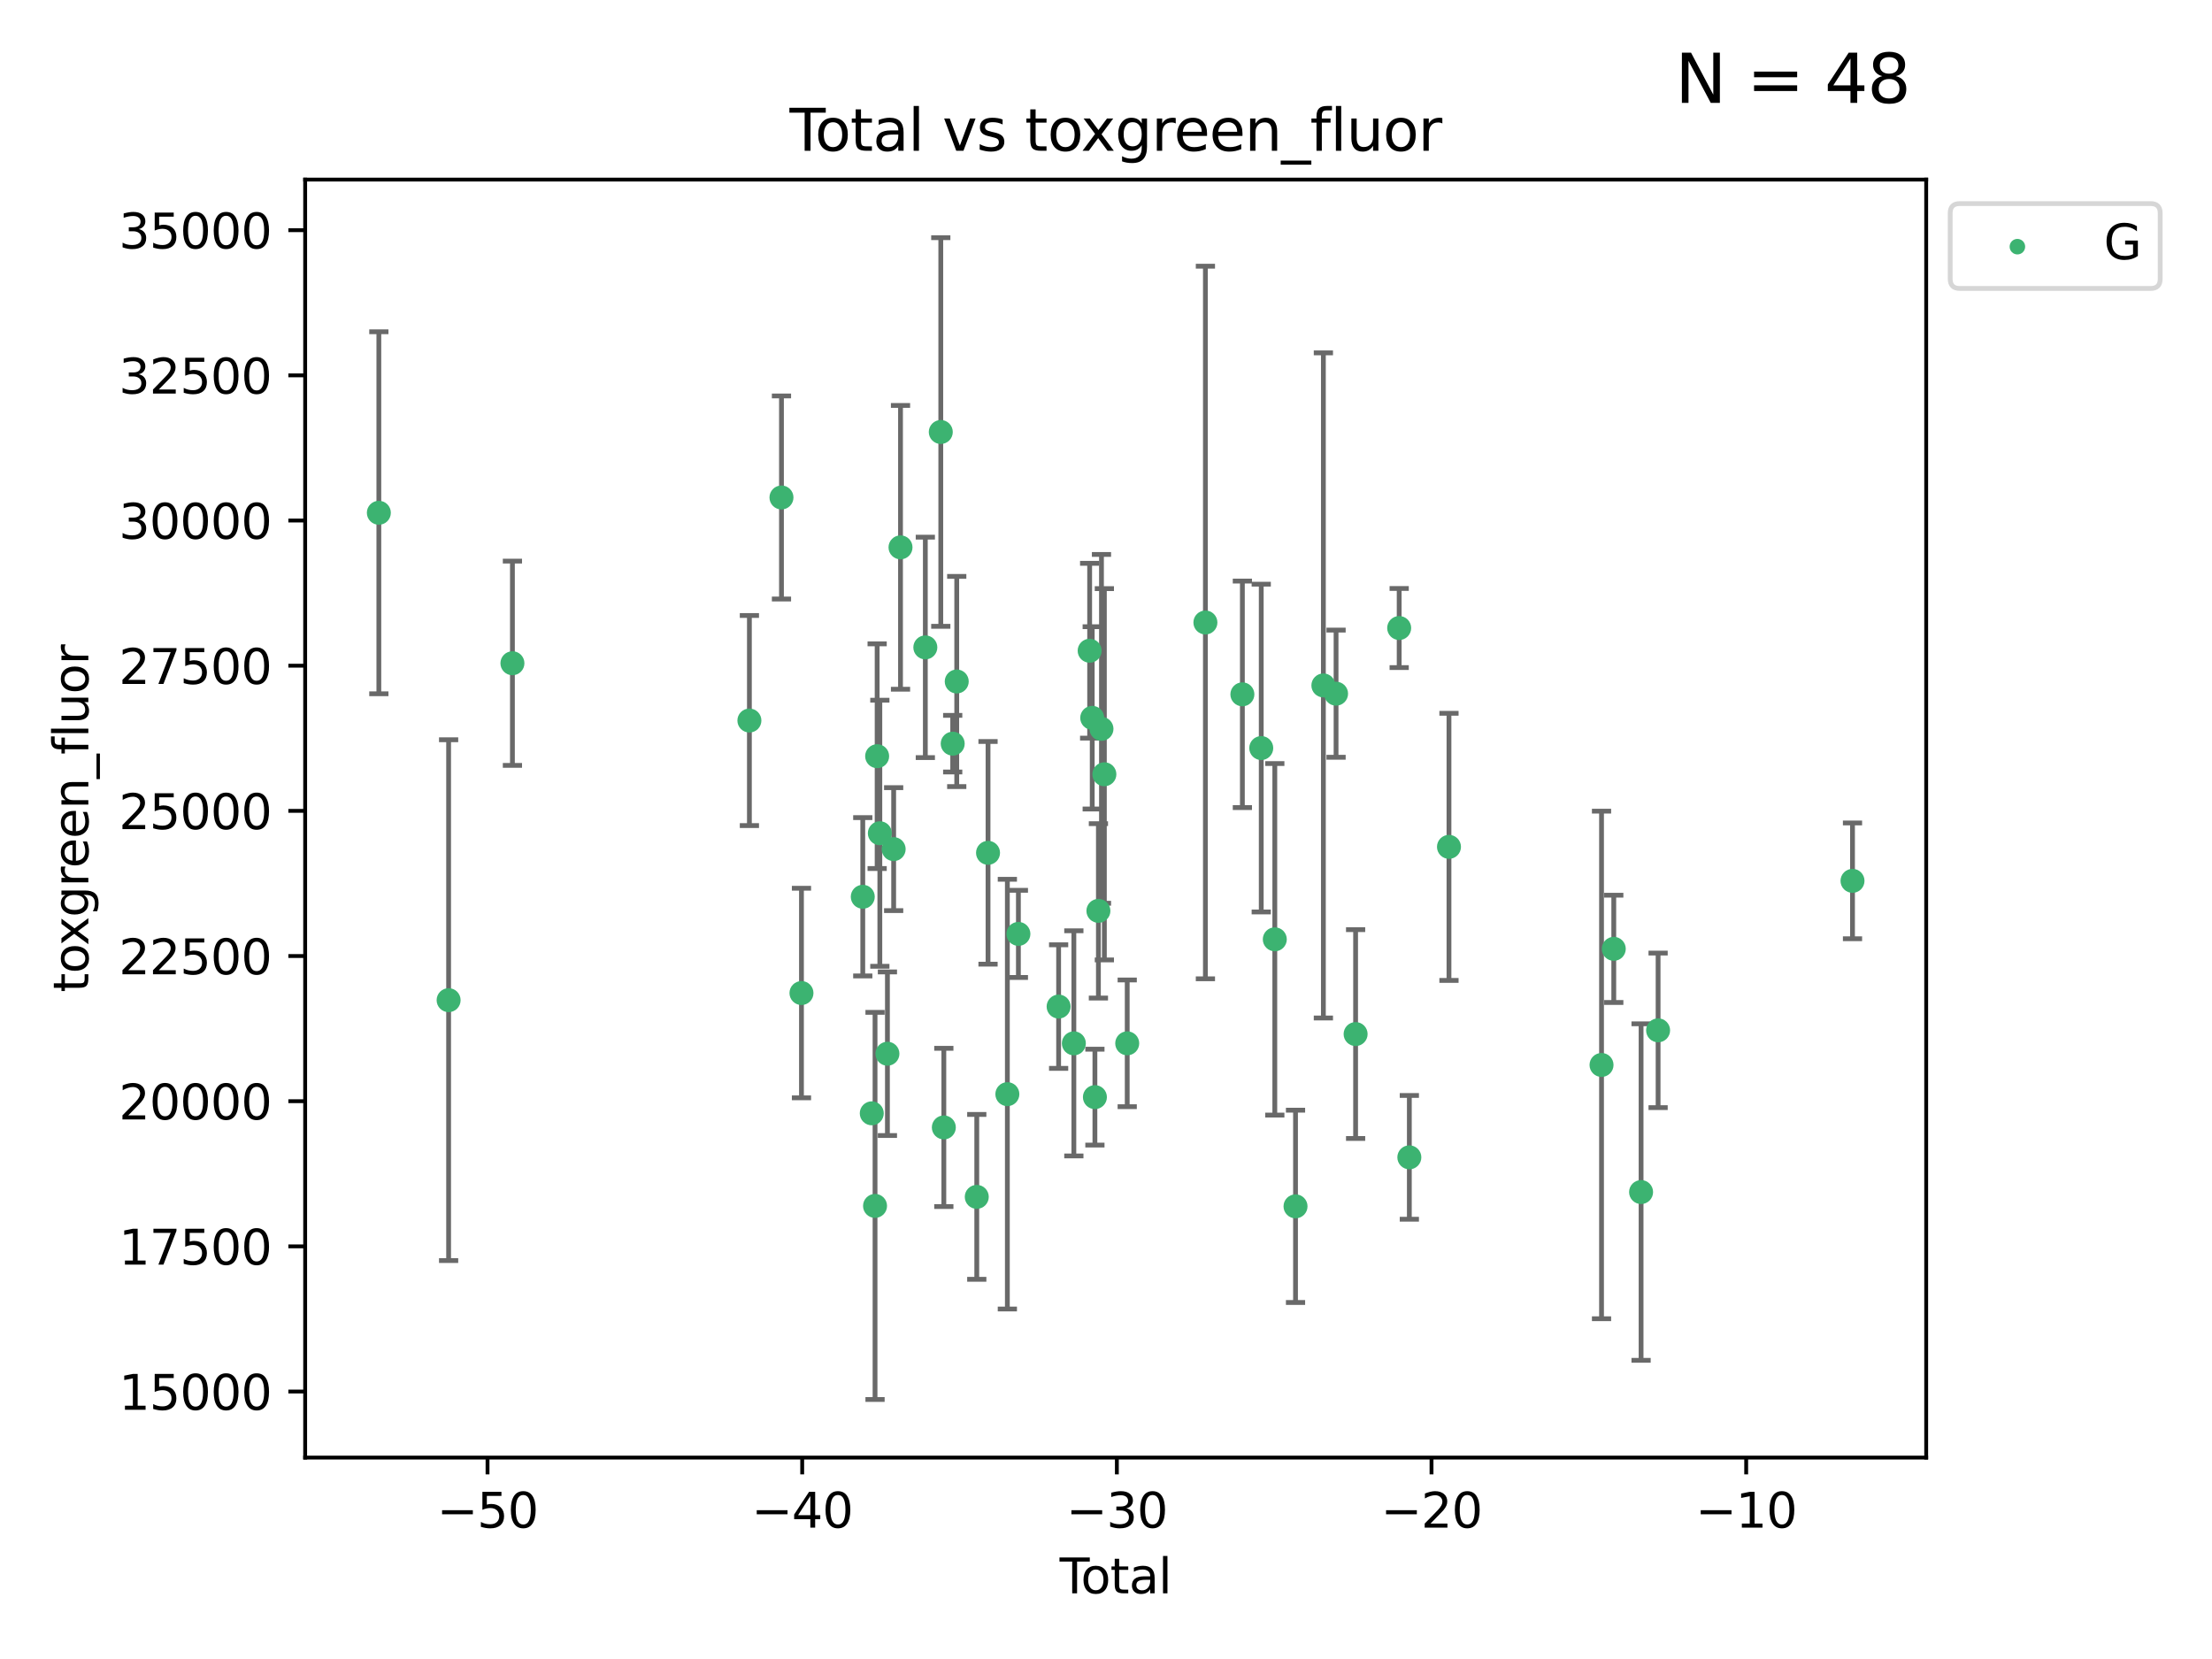 <?xml version="1.0" encoding="utf-8" standalone="no"?>
<!DOCTYPE svg PUBLIC "-//W3C//DTD SVG 1.1//EN"
  "http://www.w3.org/Graphics/SVG/1.1/DTD/svg11.dtd">
<svg xmlns:xlink="http://www.w3.org/1999/xlink" width="460.8pt" height="345.6pt" viewBox="0 0 460.8 345.6" xmlns="http://www.w3.org/2000/svg" version="1.1">
 <defs>
  <style type="text/css">*{stroke-linejoin: round; stroke-linecap: butt}</style>
 </defs>
 <g id="figure_1">
  <g id="patch_1">
   <path d="M 0 345.6 
L 460.8 345.6 
L 460.8 0 
L 0 0 
z
" style="fill: #ffffff"/>
  </g>
  <g id="axes_1">
   <g id="patch_2">
    <path d="M 63.571 303.64 
L 401.26 303.64 
L 401.26 37.411 
L 63.571 37.411 
z
" style="fill: #ffffff"/>
   </g>
   <g id="PathCollection_1">
    <defs>
     <path id="m312d3806c5" d="M 0 1.118 
C 0.297 1.118 0.581 1 0.791 0.791 
C 1 0.581 1.118 0.297 1.118 0 
C 1.118 -0.297 1 -0.581 0.791 -0.791 
C 0.581 -1 0.297 -1.118 0 -1.118 
C -0.297 -1.118 -0.581 -1 -0.791 -0.791 
C -1 -0.581 -1.118 -0.297 -1.118 0 
C -1.118 0.297 -1 0.581 -0.791 0.791 
C -0.581 1 -0.297 1.118 0 1.118 
z
" style="stroke: #3cb371"/>
    </defs>
    <g clip-path="url(#p9c7b7344b6)">
     <use xlink:href="#m312d3806c5" x="78.921" y="106.821" style="fill: #3cb371; stroke: #3cb371"/>
     <use xlink:href="#m312d3806c5" x="93.455" y="208.353" style="fill: #3cb371; stroke: #3cb371"/>
     <use xlink:href="#m312d3806c5" x="106.747" y="138.165" style="fill: #3cb371; stroke: #3cb371"/>
     <use xlink:href="#m312d3806c5" x="156.114" y="150.101" style="fill: #3cb371; stroke: #3cb371"/>
     <use xlink:href="#m312d3806c5" x="162.795" y="103.633" style="fill: #3cb371; stroke: #3cb371"/>
     <use xlink:href="#m312d3806c5" x="166.961" y="206.869" style="fill: #3cb371; stroke: #3cb371"/>
     <use xlink:href="#m312d3806c5" x="179.731" y="186.814" style="fill: #3cb371; stroke: #3cb371"/>
     <use xlink:href="#m312d3806c5" x="181.607" y="231.923" style="fill: #3cb371; stroke: #3cb371"/>
     <use xlink:href="#m312d3806c5" x="182.287" y="251.214" style="fill: #3cb371; stroke: #3cb371"/>
     <use xlink:href="#m312d3806c5" x="182.725" y="157.527" style="fill: #3cb371; stroke: #3cb371"/>
     <use xlink:href="#m312d3806c5" x="183.287" y="173.579" style="fill: #3cb371; stroke: #3cb371"/>
     <use xlink:href="#m312d3806c5" x="184.866" y="219.511" style="fill: #3cb371; stroke: #3cb371"/>
     <use xlink:href="#m312d3806c5" x="186.165" y="176.886" style="fill: #3cb371; stroke: #3cb371"/>
     <use xlink:href="#m312d3806c5" x="187.593" y="114.023" style="fill: #3cb371; stroke: #3cb371"/>
     <use xlink:href="#m312d3806c5" x="192.764" y="134.863" style="fill: #3cb371; stroke: #3cb371"/>
     <use xlink:href="#m312d3806c5" x="195.983" y="89.993" style="fill: #3cb371; stroke: #3cb371"/>
     <use xlink:href="#m312d3806c5" x="196.618" y="234.863" style="fill: #3cb371; stroke: #3cb371"/>
     <use xlink:href="#m312d3806c5" x="198.465" y="154.92" style="fill: #3cb371; stroke: #3cb371"/>
     <use xlink:href="#m312d3806c5" x="199.306" y="141.966" style="fill: #3cb371; stroke: #3cb371"/>
     <use xlink:href="#m312d3806c5" x="203.479" y="249.33" style="fill: #3cb371; stroke: #3cb371"/>
     <use xlink:href="#m312d3806c5" x="205.825" y="177.66" style="fill: #3cb371; stroke: #3cb371"/>
     <use xlink:href="#m312d3806c5" x="209.851" y="227.932" style="fill: #3cb371; stroke: #3cb371"/>
     <use xlink:href="#m312d3806c5" x="212.15" y="194.55" style="fill: #3cb371; stroke: #3cb371"/>
     <use xlink:href="#m312d3806c5" x="220.531" y="209.687" style="fill: #3cb371; stroke: #3cb371"/>
     <use xlink:href="#m312d3806c5" x="223.704" y="217.348" style="fill: #3cb371; stroke: #3cb371"/>
     <use xlink:href="#m312d3806c5" x="226.995" y="135.561" style="fill: #3cb371; stroke: #3cb371"/>
     <use xlink:href="#m312d3806c5" x="227.53" y="149.541" style="fill: #3cb371; stroke: #3cb371"/>
     <use xlink:href="#m312d3806c5" x="228.089" y="228.552" style="fill: #3cb371; stroke: #3cb371"/>
     <use xlink:href="#m312d3806c5" x="228.818" y="189.749" style="fill: #3cb371; stroke: #3cb371"/>
     <use xlink:href="#m312d3806c5" x="229.457" y="151.833" style="fill: #3cb371; stroke: #3cb371"/>
     <use xlink:href="#m312d3806c5" x="230.06" y="161.294" style="fill: #3cb371; stroke: #3cb371"/>
     <use xlink:href="#m312d3806c5" x="234.821" y="217.345" style="fill: #3cb371; stroke: #3cb371"/>
     <use xlink:href="#m312d3806c5" x="251.108" y="129.677" style="fill: #3cb371; stroke: #3cb371"/>
     <use xlink:href="#m312d3806c5" x="258.81" y="144.642" style="fill: #3cb371; stroke: #3cb371"/>
     <use xlink:href="#m312d3806c5" x="262.74" y="155.834" style="fill: #3cb371; stroke: #3cb371"/>
     <use xlink:href="#m312d3806c5" x="265.564" y="195.677" style="fill: #3cb371; stroke: #3cb371"/>
     <use xlink:href="#m312d3806c5" x="269.881" y="251.303" style="fill: #3cb371; stroke: #3cb371"/>
     <use xlink:href="#m312d3806c5" x="275.685" y="142.788" style="fill: #3cb371; stroke: #3cb371"/>
     <use xlink:href="#m312d3806c5" x="278.326" y="144.506" style="fill: #3cb371; stroke: #3cb371"/>
     <use xlink:href="#m312d3806c5" x="282.398" y="215.415" style="fill: #3cb371; stroke: #3cb371"/>
     <use xlink:href="#m312d3806c5" x="291.474" y="130.829" style="fill: #3cb371; stroke: #3cb371"/>
     <use xlink:href="#m312d3806c5" x="293.592" y="241.094" style="fill: #3cb371; stroke: #3cb371"/>
     <use xlink:href="#m312d3806c5" x="301.848" y="176.416" style="fill: #3cb371; stroke: #3cb371"/>
     <use xlink:href="#m312d3806c5" x="333.628" y="221.85" style="fill: #3cb371; stroke: #3cb371"/>
     <use xlink:href="#m312d3806c5" x="336.178" y="197.66" style="fill: #3cb371; stroke: #3cb371"/>
     <use xlink:href="#m312d3806c5" x="341.867" y="248.329" style="fill: #3cb371; stroke: #3cb371"/>
     <use xlink:href="#m312d3806c5" x="345.413" y="214.638" style="fill: #3cb371; stroke: #3cb371"/>
     <use xlink:href="#m312d3806c5" x="385.911" y="183.497" style="fill: #3cb371; stroke: #3cb371"/>
    </g>
   </g>
   <g id="matplotlib.axis_1">
    <g id="xtick_1">
     <g id="line2d_1">
      <defs>
       <path id="m271167bd8e" d="M 0 0 
L 0 3.5 
" style="stroke: #000000; stroke-width: 0.8"/>
      </defs>
      <g>
       <use xlink:href="#m271167bd8e" x="101.562" y="303.64" style="stroke: #000000; stroke-width: 0.8"/>
      </g>
     </g>
     <g id="text_1">
      <!-- −50 -->
      <g transform="translate(91.009 318.238)scale(0.1 -0.1)">
       <defs>
        <path id="DejaVuSans-2212" d="M 678 2272 
L 4684 2272 
L 4684 1741 
L 678 1741 
L 678 2272 
z
" transform="scale(0.016)"/>
        <path id="DejaVuSans-35" d="M 691 4666 
L 3169 4666 
L 3169 4134 
L 1269 4134 
L 1269 2991 
Q 1406 3038 1543 3061 
Q 1681 3084 1819 3084 
Q 2600 3084 3056 2656 
Q 3513 2228 3513 1497 
Q 3513 744 3044 326 
Q 2575 -91 1722 -91 
Q 1428 -91 1123 -41 
Q 819 9 494 109 
L 494 744 
Q 775 591 1075 516 
Q 1375 441 1709 441 
Q 2250 441 2565 725 
Q 2881 1009 2881 1497 
Q 2881 1984 2565 2268 
Q 2250 2553 1709 2553 
Q 1456 2553 1204 2497 
Q 953 2441 691 2322 
L 691 4666 
z
" transform="scale(0.016)"/>
        <path id="DejaVuSans-30" d="M 2034 4250 
Q 1547 4250 1301 3770 
Q 1056 3291 1056 2328 
Q 1056 1369 1301 889 
Q 1547 409 2034 409 
Q 2525 409 2770 889 
Q 3016 1369 3016 2328 
Q 3016 3291 2770 3770 
Q 2525 4250 2034 4250 
z
M 2034 4750 
Q 2819 4750 3233 4129 
Q 3647 3509 3647 2328 
Q 3647 1150 3233 529 
Q 2819 -91 2034 -91 
Q 1250 -91 836 529 
Q 422 1150 422 2328 
Q 422 3509 836 4129 
Q 1250 4750 2034 4750 
z
" transform="scale(0.016)"/>
       </defs>
       <use xlink:href="#DejaVuSans-2212"/>
       <use xlink:href="#DejaVuSans-35" x="83.789"/>
       <use xlink:href="#DejaVuSans-30" x="147.412"/>
      </g>
     </g>
    </g>
    <g id="xtick_2">
     <g id="line2d_2">
      <g>
       <use xlink:href="#m271167bd8e" x="167.112" y="303.64" style="stroke: #000000; stroke-width: 0.8"/>
      </g>
     </g>
     <g id="text_2">
      <!-- −40 -->
      <g transform="translate(156.559 318.238)scale(0.1 -0.1)">
       <defs>
        <path id="DejaVuSans-34" d="M 2419 4116 
L 825 1625 
L 2419 1625 
L 2419 4116 
z
M 2253 4666 
L 3047 4666 
L 3047 1625 
L 3713 1625 
L 3713 1100 
L 3047 1100 
L 3047 0 
L 2419 0 
L 2419 1100 
L 313 1100 
L 313 1709 
L 2253 4666 
z
" transform="scale(0.016)"/>
       </defs>
       <use xlink:href="#DejaVuSans-2212"/>
       <use xlink:href="#DejaVuSans-34" x="83.789"/>
       <use xlink:href="#DejaVuSans-30" x="147.412"/>
      </g>
     </g>
    </g>
    <g id="xtick_3">
     <g id="line2d_3">
      <g>
       <use xlink:href="#m271167bd8e" x="232.662" y="303.64" style="stroke: #000000; stroke-width: 0.8"/>
      </g>
     </g>
     <g id="text_3">
      <!-- −30 -->
      <g transform="translate(222.109 318.238)scale(0.1 -0.1)">
       <defs>
        <path id="DejaVuSans-33" d="M 2597 2516 
Q 3050 2419 3304 2112 
Q 3559 1806 3559 1356 
Q 3559 666 3084 287 
Q 2609 -91 1734 -91 
Q 1441 -91 1130 -33 
Q 819 25 488 141 
L 488 750 
Q 750 597 1062 519 
Q 1375 441 1716 441 
Q 2309 441 2620 675 
Q 2931 909 2931 1356 
Q 2931 1769 2642 2001 
Q 2353 2234 1838 2234 
L 1294 2234 
L 1294 2753 
L 1863 2753 
Q 2328 2753 2575 2939 
Q 2822 3125 2822 3475 
Q 2822 3834 2567 4026 
Q 2313 4219 1838 4219 
Q 1578 4219 1281 4162 
Q 984 4106 628 3988 
L 628 4550 
Q 988 4650 1302 4700 
Q 1616 4750 1894 4750 
Q 2613 4750 3031 4423 
Q 3450 4097 3450 3541 
Q 3450 3153 3228 2886 
Q 3006 2619 2597 2516 
z
" transform="scale(0.016)"/>
       </defs>
       <use xlink:href="#DejaVuSans-2212"/>
       <use xlink:href="#DejaVuSans-33" x="83.789"/>
       <use xlink:href="#DejaVuSans-30" x="147.412"/>
      </g>
     </g>
    </g>
    <g id="xtick_4">
     <g id="line2d_4">
      <g>
       <use xlink:href="#m271167bd8e" x="298.212" y="303.64" style="stroke: #000000; stroke-width: 0.8"/>
      </g>
     </g>
     <g id="text_4">
      <!-- −20 -->
      <g transform="translate(287.659 318.238)scale(0.1 -0.1)">
       <defs>
        <path id="DejaVuSans-32" d="M 1228 531 
L 3431 531 
L 3431 0 
L 469 0 
L 469 531 
Q 828 903 1448 1529 
Q 2069 2156 2228 2338 
Q 2531 2678 2651 2914 
Q 2772 3150 2772 3378 
Q 2772 3750 2511 3984 
Q 2250 4219 1831 4219 
Q 1534 4219 1204 4116 
Q 875 4013 500 3803 
L 500 4441 
Q 881 4594 1212 4672 
Q 1544 4750 1819 4750 
Q 2544 4750 2975 4387 
Q 3406 4025 3406 3419 
Q 3406 3131 3298 2873 
Q 3191 2616 2906 2266 
Q 2828 2175 2409 1742 
Q 1991 1309 1228 531 
z
" transform="scale(0.016)"/>
       </defs>
       <use xlink:href="#DejaVuSans-2212"/>
       <use xlink:href="#DejaVuSans-32" x="83.789"/>
       <use xlink:href="#DejaVuSans-30" x="147.412"/>
      </g>
     </g>
    </g>
    <g id="xtick_5">
     <g id="line2d_5">
      <g>
       <use xlink:href="#m271167bd8e" x="363.761" y="303.64" style="stroke: #000000; stroke-width: 0.8"/>
      </g>
     </g>
     <g id="text_5">
      <!-- −10 -->
      <g transform="translate(353.209 318.238)scale(0.1 -0.1)">
       <defs>
        <path id="DejaVuSans-31" d="M 794 531 
L 1825 531 
L 1825 4091 
L 703 3866 
L 703 4441 
L 1819 4666 
L 2450 4666 
L 2450 531 
L 3481 531 
L 3481 0 
L 794 0 
L 794 531 
z
" transform="scale(0.016)"/>
       </defs>
       <use xlink:href="#DejaVuSans-2212"/>
       <use xlink:href="#DejaVuSans-31" x="83.789"/>
       <use xlink:href="#DejaVuSans-30" x="147.412"/>
      </g>
     </g>
    </g>
    <g id="text_6">
     <!-- Total -->
     <g transform="translate(220.739 331.917)scale(0.1 -0.1)">
      <defs>
       <path id="DejaVuSans-54" d="M -19 4666 
L 3928 4666 
L 3928 4134 
L 2272 4134 
L 2272 0 
L 1638 0 
L 1638 4134 
L -19 4134 
L -19 4666 
z
" transform="scale(0.016)"/>
       <path id="DejaVuSans-6f" d="M 1959 3097 
Q 1497 3097 1228 2736 
Q 959 2375 959 1747 
Q 959 1119 1226 758 
Q 1494 397 1959 397 
Q 2419 397 2687 759 
Q 2956 1122 2956 1747 
Q 2956 2369 2687 2733 
Q 2419 3097 1959 3097 
z
M 1959 3584 
Q 2709 3584 3137 3096 
Q 3566 2609 3566 1747 
Q 3566 888 3137 398 
Q 2709 -91 1959 -91 
Q 1206 -91 779 398 
Q 353 888 353 1747 
Q 353 2609 779 3096 
Q 1206 3584 1959 3584 
z
" transform="scale(0.016)"/>
       <path id="DejaVuSans-74" d="M 1172 4494 
L 1172 3500 
L 2356 3500 
L 2356 3053 
L 1172 3053 
L 1172 1153 
Q 1172 725 1289 603 
Q 1406 481 1766 481 
L 2356 481 
L 2356 0 
L 1766 0 
Q 1100 0 847 248 
Q 594 497 594 1153 
L 594 3053 
L 172 3053 
L 172 3500 
L 594 3500 
L 594 4494 
L 1172 4494 
z
" transform="scale(0.016)"/>
       <path id="DejaVuSans-61" d="M 2194 1759 
Q 1497 1759 1228 1600 
Q 959 1441 959 1056 
Q 959 750 1161 570 
Q 1363 391 1709 391 
Q 2188 391 2477 730 
Q 2766 1069 2766 1631 
L 2766 1759 
L 2194 1759 
z
M 3341 1997 
L 3341 0 
L 2766 0 
L 2766 531 
Q 2569 213 2275 61 
Q 1981 -91 1556 -91 
Q 1019 -91 701 211 
Q 384 513 384 1019 
Q 384 1609 779 1909 
Q 1175 2209 1959 2209 
L 2766 2209 
L 2766 2266 
Q 2766 2663 2505 2880 
Q 2244 3097 1772 3097 
Q 1472 3097 1187 3025 
Q 903 2953 641 2809 
L 641 3341 
Q 956 3463 1253 3523 
Q 1550 3584 1831 3584 
Q 2591 3584 2966 3190 
Q 3341 2797 3341 1997 
z
" transform="scale(0.016)"/>
       <path id="DejaVuSans-6c" d="M 603 4863 
L 1178 4863 
L 1178 0 
L 603 0 
L 603 4863 
z
" transform="scale(0.016)"/>
      </defs>
      <use xlink:href="#DejaVuSans-54"/>
      <use xlink:href="#DejaVuSans-6f" x="44.084"/>
      <use xlink:href="#DejaVuSans-74" x="105.266"/>
      <use xlink:href="#DejaVuSans-61" x="144.475"/>
      <use xlink:href="#DejaVuSans-6c" x="205.754"/>
     </g>
    </g>
   </g>
   <g id="matplotlib.axis_2">
    <g id="ytick_1">
     <g id="line2d_6">
      <defs>
       <path id="m51c76efadb" d="M 0 0 
L -3.5 0 
" style="stroke: #000000; stroke-width: 0.8"/>
      </defs>
      <g>
       <use xlink:href="#m51c76efadb" x="63.571" y="289.883" style="stroke: #000000; stroke-width: 0.8"/>
      </g>
     </g>
     <g id="text_7">
      <!-- 15000 -->
      <g transform="translate(24.759 293.683)scale(0.1 -0.1)">
       <use xlink:href="#DejaVuSans-31"/>
       <use xlink:href="#DejaVuSans-35" x="63.623"/>
       <use xlink:href="#DejaVuSans-30" x="127.246"/>
       <use xlink:href="#DejaVuSans-30" x="190.869"/>
       <use xlink:href="#DejaVuSans-30" x="254.492"/>
      </g>
     </g>
    </g>
    <g id="ytick_2">
     <g id="line2d_7">
      <g>
       <use xlink:href="#m51c76efadb" x="63.571" y="259.642" style="stroke: #000000; stroke-width: 0.8"/>
      </g>
     </g>
     <g id="text_8">
      <!-- 17500 -->
      <g transform="translate(24.759 263.441)scale(0.1 -0.1)">
       <defs>
        <path id="DejaVuSans-37" d="M 525 4666 
L 3525 4666 
L 3525 4397 
L 1831 0 
L 1172 0 
L 2766 4134 
L 525 4134 
L 525 4666 
z
" transform="scale(0.016)"/>
       </defs>
       <use xlink:href="#DejaVuSans-31"/>
       <use xlink:href="#DejaVuSans-37" x="63.623"/>
       <use xlink:href="#DejaVuSans-35" x="127.246"/>
       <use xlink:href="#DejaVuSans-30" x="190.869"/>
       <use xlink:href="#DejaVuSans-30" x="254.492"/>
      </g>
     </g>
    </g>
    <g id="ytick_3">
     <g id="line2d_8">
      <g>
       <use xlink:href="#m51c76efadb" x="63.571" y="229.4" style="stroke: #000000; stroke-width: 0.8"/>
      </g>
     </g>
     <g id="text_9">
      <!-- 20000 -->
      <g transform="translate(24.759 233.199)scale(0.1 -0.1)">
       <use xlink:href="#DejaVuSans-32"/>
       <use xlink:href="#DejaVuSans-30" x="63.623"/>
       <use xlink:href="#DejaVuSans-30" x="127.246"/>
       <use xlink:href="#DejaVuSans-30" x="190.869"/>
       <use xlink:href="#DejaVuSans-30" x="254.492"/>
      </g>
     </g>
    </g>
    <g id="ytick_4">
     <g id="line2d_9">
      <g>
       <use xlink:href="#m51c76efadb" x="63.571" y="199.159" style="stroke: #000000; stroke-width: 0.8"/>
      </g>
     </g>
     <g id="text_10">
      <!-- 22500 -->
      <g transform="translate(24.759 202.958)scale(0.1 -0.1)">
       <use xlink:href="#DejaVuSans-32"/>
       <use xlink:href="#DejaVuSans-32" x="63.623"/>
       <use xlink:href="#DejaVuSans-35" x="127.246"/>
       <use xlink:href="#DejaVuSans-30" x="190.869"/>
       <use xlink:href="#DejaVuSans-30" x="254.492"/>
      </g>
     </g>
    </g>
    <g id="ytick_5">
     <g id="line2d_10">
      <g>
       <use xlink:href="#m51c76efadb" x="63.571" y="168.917" style="stroke: #000000; stroke-width: 0.8"/>
      </g>
     </g>
     <g id="text_11">
      <!-- 25000 -->
      <g transform="translate(24.759 172.716)scale(0.1 -0.1)">
       <use xlink:href="#DejaVuSans-32"/>
       <use xlink:href="#DejaVuSans-35" x="63.623"/>
       <use xlink:href="#DejaVuSans-30" x="127.246"/>
       <use xlink:href="#DejaVuSans-30" x="190.869"/>
       <use xlink:href="#DejaVuSans-30" x="254.492"/>
      </g>
     </g>
    </g>
    <g id="ytick_6">
     <g id="line2d_11">
      <g>
       <use xlink:href="#m51c76efadb" x="63.571" y="138.675" style="stroke: #000000; stroke-width: 0.8"/>
      </g>
     </g>
     <g id="text_12">
      <!-- 27500 -->
      <g transform="translate(24.759 142.475)scale(0.1 -0.1)">
       <use xlink:href="#DejaVuSans-32"/>
       <use xlink:href="#DejaVuSans-37" x="63.623"/>
       <use xlink:href="#DejaVuSans-35" x="127.246"/>
       <use xlink:href="#DejaVuSans-30" x="190.869"/>
       <use xlink:href="#DejaVuSans-30" x="254.492"/>
      </g>
     </g>
    </g>
    <g id="ytick_7">
     <g id="line2d_12">
      <g>
       <use xlink:href="#m51c76efadb" x="63.571" y="108.434" style="stroke: #000000; stroke-width: 0.8"/>
      </g>
     </g>
     <g id="text_13">
      <!-- 30000 -->
      <g transform="translate(24.759 112.233)scale(0.1 -0.1)">
       <use xlink:href="#DejaVuSans-33"/>
       <use xlink:href="#DejaVuSans-30" x="63.623"/>
       <use xlink:href="#DejaVuSans-30" x="127.246"/>
       <use xlink:href="#DejaVuSans-30" x="190.869"/>
       <use xlink:href="#DejaVuSans-30" x="254.492"/>
      </g>
     </g>
    </g>
    <g id="ytick_8">
     <g id="line2d_13">
      <g>
       <use xlink:href="#m51c76efadb" x="63.571" y="78.192" style="stroke: #000000; stroke-width: 0.8"/>
      </g>
     </g>
     <g id="text_14">
      <!-- 32500 -->
      <g transform="translate(24.759 81.991)scale(0.1 -0.1)">
       <use xlink:href="#DejaVuSans-33"/>
       <use xlink:href="#DejaVuSans-32" x="63.623"/>
       <use xlink:href="#DejaVuSans-35" x="127.246"/>
       <use xlink:href="#DejaVuSans-30" x="190.869"/>
       <use xlink:href="#DejaVuSans-30" x="254.492"/>
      </g>
     </g>
    </g>
    <g id="ytick_9">
     <g id="line2d_14">
      <g>
       <use xlink:href="#m51c76efadb" x="63.571" y="47.951" style="stroke: #000000; stroke-width: 0.8"/>
      </g>
     </g>
     <g id="text_15">
      <!-- 35000 -->
      <g transform="translate(24.759 51.75)scale(0.1 -0.1)">
       <use xlink:href="#DejaVuSans-33"/>
       <use xlink:href="#DejaVuSans-35" x="63.623"/>
       <use xlink:href="#DejaVuSans-30" x="127.246"/>
       <use xlink:href="#DejaVuSans-30" x="190.869"/>
       <use xlink:href="#DejaVuSans-30" x="254.492"/>
      </g>
     </g>
    </g>
    <g id="text_16">
     <!-- toxgreen_fluor -->
     <g transform="translate(18.401 206.72)rotate(-90)scale(0.1 -0.1)">
      <defs>
       <path id="DejaVuSans-78" d="M 3513 3500 
L 2247 1797 
L 3578 0 
L 2900 0 
L 1881 1375 
L 863 0 
L 184 0 
L 1544 1831 
L 300 3500 
L 978 3500 
L 1906 2253 
L 2834 3500 
L 3513 3500 
z
" transform="scale(0.016)"/>
       <path id="DejaVuSans-67" d="M 2906 1791 
Q 2906 2416 2648 2759 
Q 2391 3103 1925 3103 
Q 1463 3103 1205 2759 
Q 947 2416 947 1791 
Q 947 1169 1205 825 
Q 1463 481 1925 481 
Q 2391 481 2648 825 
Q 2906 1169 2906 1791 
z
M 3481 434 
Q 3481 -459 3084 -895 
Q 2688 -1331 1869 -1331 
Q 1566 -1331 1297 -1286 
Q 1028 -1241 775 -1147 
L 775 -588 
Q 1028 -725 1275 -790 
Q 1522 -856 1778 -856 
Q 2344 -856 2625 -561 
Q 2906 -266 2906 331 
L 2906 616 
Q 2728 306 2450 153 
Q 2172 0 1784 0 
Q 1141 0 747 490 
Q 353 981 353 1791 
Q 353 2603 747 3093 
Q 1141 3584 1784 3584 
Q 2172 3584 2450 3431 
Q 2728 3278 2906 2969 
L 2906 3500 
L 3481 3500 
L 3481 434 
z
" transform="scale(0.016)"/>
       <path id="DejaVuSans-72" d="M 2631 2963 
Q 2534 3019 2420 3045 
Q 2306 3072 2169 3072 
Q 1681 3072 1420 2755 
Q 1159 2438 1159 1844 
L 1159 0 
L 581 0 
L 581 3500 
L 1159 3500 
L 1159 2956 
Q 1341 3275 1631 3429 
Q 1922 3584 2338 3584 
Q 2397 3584 2469 3576 
Q 2541 3569 2628 3553 
L 2631 2963 
z
" transform="scale(0.016)"/>
       <path id="DejaVuSans-65" d="M 3597 1894 
L 3597 1613 
L 953 1613 
Q 991 1019 1311 708 
Q 1631 397 2203 397 
Q 2534 397 2845 478 
Q 3156 559 3463 722 
L 3463 178 
Q 3153 47 2828 -22 
Q 2503 -91 2169 -91 
Q 1331 -91 842 396 
Q 353 884 353 1716 
Q 353 2575 817 3079 
Q 1281 3584 2069 3584 
Q 2775 3584 3186 3129 
Q 3597 2675 3597 1894 
z
M 3022 2063 
Q 3016 2534 2758 2815 
Q 2500 3097 2075 3097 
Q 1594 3097 1305 2825 
Q 1016 2553 972 2059 
L 3022 2063 
z
" transform="scale(0.016)"/>
       <path id="DejaVuSans-6e" d="M 3513 2113 
L 3513 0 
L 2938 0 
L 2938 2094 
Q 2938 2591 2744 2837 
Q 2550 3084 2163 3084 
Q 1697 3084 1428 2787 
Q 1159 2491 1159 1978 
L 1159 0 
L 581 0 
L 581 3500 
L 1159 3500 
L 1159 2956 
Q 1366 3272 1645 3428 
Q 1925 3584 2291 3584 
Q 2894 3584 3203 3211 
Q 3513 2838 3513 2113 
z
" transform="scale(0.016)"/>
       <path id="DejaVuSans-5f" d="M 3263 -1063 
L 3263 -1509 
L -63 -1509 
L -63 -1063 
L 3263 -1063 
z
" transform="scale(0.016)"/>
       <path id="DejaVuSans-66" d="M 2375 4863 
L 2375 4384 
L 1825 4384 
Q 1516 4384 1395 4259 
Q 1275 4134 1275 3809 
L 1275 3500 
L 2222 3500 
L 2222 3053 
L 1275 3053 
L 1275 0 
L 697 0 
L 697 3053 
L 147 3053 
L 147 3500 
L 697 3500 
L 697 3744 
Q 697 4328 969 4595 
Q 1241 4863 1831 4863 
L 2375 4863 
z
" transform="scale(0.016)"/>
       <path id="DejaVuSans-75" d="M 544 1381 
L 544 3500 
L 1119 3500 
L 1119 1403 
Q 1119 906 1312 657 
Q 1506 409 1894 409 
Q 2359 409 2629 706 
Q 2900 1003 2900 1516 
L 2900 3500 
L 3475 3500 
L 3475 0 
L 2900 0 
L 2900 538 
Q 2691 219 2414 64 
Q 2138 -91 1772 -91 
Q 1169 -91 856 284 
Q 544 659 544 1381 
z
M 1991 3584 
L 1991 3584 
z
" transform="scale(0.016)"/>
      </defs>
      <use xlink:href="#DejaVuSans-74"/>
      <use xlink:href="#DejaVuSans-6f" x="39.209"/>
      <use xlink:href="#DejaVuSans-78" x="97.266"/>
      <use xlink:href="#DejaVuSans-67" x="156.445"/>
      <use xlink:href="#DejaVuSans-72" x="219.922"/>
      <use xlink:href="#DejaVuSans-65" x="258.785"/>
      <use xlink:href="#DejaVuSans-65" x="320.309"/>
      <use xlink:href="#DejaVuSans-6e" x="381.832"/>
      <use xlink:href="#DejaVuSans-5f" x="445.211"/>
      <use xlink:href="#DejaVuSans-66" x="495.211"/>
      <use xlink:href="#DejaVuSans-6c" x="530.416"/>
      <use xlink:href="#DejaVuSans-75" x="558.199"/>
      <use xlink:href="#DejaVuSans-6f" x="621.578"/>
      <use xlink:href="#DejaVuSans-72" x="682.76"/>
     </g>
    </g>
   </g>
   <g id="LineCollection_1">
    <path d="M 78.921 144.526 
L 78.921 69.116 
" clip-path="url(#p9c7b7344b6)" style="fill: none; stroke: #696969"/>
    <path d="M 93.455 262.603 
L 93.455 154.102 
" clip-path="url(#p9c7b7344b6)" style="fill: none; stroke: #696969"/>
    <path d="M 106.747 159.44 
L 106.747 116.891 
" clip-path="url(#p9c7b7344b6)" style="fill: none; stroke: #696969"/>
    <path d="M 156.114 171.984 
L 156.114 128.219 
" clip-path="url(#p9c7b7344b6)" style="fill: none; stroke: #696969"/>
    <path d="M 162.795 124.786 
L 162.795 82.481 
" clip-path="url(#p9c7b7344b6)" style="fill: none; stroke: #696969"/>
    <path d="M 166.961 228.695 
L 166.961 185.042 
" clip-path="url(#p9c7b7344b6)" style="fill: none; stroke: #696969"/>
    <path d="M 179.731 203.304 
L 179.731 170.324 
" clip-path="url(#p9c7b7344b6)" style="fill: none; stroke: #696969"/>
    <path d="M 181.607 232.749 
L 181.607 231.097 
" clip-path="url(#p9c7b7344b6)" style="fill: none; stroke: #696969"/>
    <path d="M 182.287 291.539 
L 182.287 210.889 
" clip-path="url(#p9c7b7344b6)" style="fill: none; stroke: #696969"/>
    <path d="M 182.725 180.929 
L 182.725 134.125 
" clip-path="url(#p9c7b7344b6)" style="fill: none; stroke: #696969"/>
    <path d="M 183.287 201.296 
L 183.287 145.862 
" clip-path="url(#p9c7b7344b6)" style="fill: none; stroke: #696969"/>
    <path d="M 184.866 236.553 
L 184.866 202.469 
" clip-path="url(#p9c7b7344b6)" style="fill: none; stroke: #696969"/>
    <path d="M 186.165 189.692 
L 186.165 164.081 
" clip-path="url(#p9c7b7344b6)" style="fill: none; stroke: #696969"/>
    <path d="M 187.593 143.581 
L 187.593 84.464 
" clip-path="url(#p9c7b7344b6)" style="fill: none; stroke: #696969"/>
    <path d="M 192.764 157.821 
L 192.764 111.904 
" clip-path="url(#p9c7b7344b6)" style="fill: none; stroke: #696969"/>
    <path d="M 195.983 130.474 
L 195.983 49.513 
" clip-path="url(#p9c7b7344b6)" style="fill: none; stroke: #696969"/>
    <path d="M 196.618 251.345 
L 196.618 218.381 
" clip-path="url(#p9c7b7344b6)" style="fill: none; stroke: #696969"/>
    <path d="M 198.465 160.819 
L 198.465 149.02 
" clip-path="url(#p9c7b7344b6)" style="fill: none; stroke: #696969"/>
    <path d="M 199.306 163.86 
L 199.306 120.073 
" clip-path="url(#p9c7b7344b6)" style="fill: none; stroke: #696969"/>
    <path d="M 203.479 266.502 
L 203.479 232.159 
" clip-path="url(#p9c7b7344b6)" style="fill: none; stroke: #696969"/>
    <path d="M 205.825 200.855 
L 205.825 154.465 
" clip-path="url(#p9c7b7344b6)" style="fill: none; stroke: #696969"/>
    <path d="M 209.851 272.693 
L 209.851 183.172 
" clip-path="url(#p9c7b7344b6)" style="fill: none; stroke: #696969"/>
    <path d="M 212.15 203.626 
L 212.15 185.473 
" clip-path="url(#p9c7b7344b6)" style="fill: none; stroke: #696969"/>
    <path d="M 220.531 222.559 
L 220.531 196.815 
" clip-path="url(#p9c7b7344b6)" style="fill: none; stroke: #696969"/>
    <path d="M 223.704 240.799 
L 223.704 193.897 
" clip-path="url(#p9c7b7344b6)" style="fill: none; stroke: #696969"/>
    <path d="M 226.995 153.77 
L 226.995 117.352 
" clip-path="url(#p9c7b7344b6)" style="fill: none; stroke: #696969"/>
    <path d="M 227.53 168.532 
L 227.53 130.551 
" clip-path="url(#p9c7b7344b6)" style="fill: none; stroke: #696969"/>
    <path d="M 228.089 238.537 
L 228.089 218.567 
" clip-path="url(#p9c7b7344b6)" style="fill: none; stroke: #696969"/>
    <path d="M 228.818 207.912 
L 228.818 171.585 
" clip-path="url(#p9c7b7344b6)" style="fill: none; stroke: #696969"/>
    <path d="M 229.457 188.168 
L 229.457 115.498 
" clip-path="url(#p9c7b7344b6)" style="fill: none; stroke: #696969"/>
    <path d="M 230.06 199.969 
L 230.06 122.62 
" clip-path="url(#p9c7b7344b6)" style="fill: none; stroke: #696969"/>
    <path d="M 234.821 230.543 
L 234.821 204.147 
" clip-path="url(#p9c7b7344b6)" style="fill: none; stroke: #696969"/>
    <path d="M 251.108 203.898 
L 251.108 55.456 
" clip-path="url(#p9c7b7344b6)" style="fill: none; stroke: #696969"/>
    <path d="M 258.81 168.235 
L 258.81 121.049 
" clip-path="url(#p9c7b7344b6)" style="fill: none; stroke: #696969"/>
    <path d="M 262.74 189.977 
L 262.74 121.691 
" clip-path="url(#p9c7b7344b6)" style="fill: none; stroke: #696969"/>
    <path d="M 265.564 232.292 
L 265.564 159.063 
" clip-path="url(#p9c7b7344b6)" style="fill: none; stroke: #696969"/>
    <path d="M 269.881 271.333 
L 269.881 231.273 
" clip-path="url(#p9c7b7344b6)" style="fill: none; stroke: #696969"/>
    <path d="M 275.685 212.067 
L 275.685 73.508 
" clip-path="url(#p9c7b7344b6)" style="fill: none; stroke: #696969"/>
    <path d="M 278.326 157.752 
L 278.326 131.26 
" clip-path="url(#p9c7b7344b6)" style="fill: none; stroke: #696969"/>
    <path d="M 282.398 237.163 
L 282.398 193.668 
" clip-path="url(#p9c7b7344b6)" style="fill: none; stroke: #696969"/>
    <path d="M 291.474 139.067 
L 291.474 122.591 
" clip-path="url(#p9c7b7344b6)" style="fill: none; stroke: #696969"/>
    <path d="M 293.592 253.984 
L 293.592 228.203 
" clip-path="url(#p9c7b7344b6)" style="fill: none; stroke: #696969"/>
    <path d="M 301.848 204.238 
L 301.848 148.593 
" clip-path="url(#p9c7b7344b6)" style="fill: none; stroke: #696969"/>
    <path d="M 333.628 274.72 
L 333.628 168.98 
" clip-path="url(#p9c7b7344b6)" style="fill: none; stroke: #696969"/>
    <path d="M 336.178 208.833 
L 336.178 186.488 
" clip-path="url(#p9c7b7344b6)" style="fill: none; stroke: #696969"/>
    <path d="M 341.867 283.379 
L 341.867 213.279 
" clip-path="url(#p9c7b7344b6)" style="fill: none; stroke: #696969"/>
    <path d="M 345.413 230.734 
L 345.413 198.541 
" clip-path="url(#p9c7b7344b6)" style="fill: none; stroke: #696969"/>
    <path d="M 385.911 195.557 
L 385.911 171.438 
" clip-path="url(#p9c7b7344b6)" style="fill: none; stroke: #696969"/>
   </g>
   <g id="line2d_15">
    <defs>
     <path id="m7f148e2118" d="M 2 0 
L -2 -0 
" style="stroke: #696969"/>
    </defs>
    <g clip-path="url(#p9c7b7344b6)">
     <use xlink:href="#m7f148e2118" x="78.921" y="144.526" style="fill: #696969; stroke: #696969"/>
     <use xlink:href="#m7f148e2118" x="93.455" y="262.603" style="fill: #696969; stroke: #696969"/>
     <use xlink:href="#m7f148e2118" x="106.747" y="159.44" style="fill: #696969; stroke: #696969"/>
     <use xlink:href="#m7f148e2118" x="156.114" y="171.984" style="fill: #696969; stroke: #696969"/>
     <use xlink:href="#m7f148e2118" x="162.795" y="124.786" style="fill: #696969; stroke: #696969"/>
     <use xlink:href="#m7f148e2118" x="166.961" y="228.695" style="fill: #696969; stroke: #696969"/>
     <use xlink:href="#m7f148e2118" x="179.731" y="203.304" style="fill: #696969; stroke: #696969"/>
     <use xlink:href="#m7f148e2118" x="181.607" y="232.749" style="fill: #696969; stroke: #696969"/>
     <use xlink:href="#m7f148e2118" x="182.287" y="291.539" style="fill: #696969; stroke: #696969"/>
     <use xlink:href="#m7f148e2118" x="182.725" y="180.929" style="fill: #696969; stroke: #696969"/>
     <use xlink:href="#m7f148e2118" x="183.287" y="201.296" style="fill: #696969; stroke: #696969"/>
     <use xlink:href="#m7f148e2118" x="184.866" y="236.553" style="fill: #696969; stroke: #696969"/>
     <use xlink:href="#m7f148e2118" x="186.165" y="189.692" style="fill: #696969; stroke: #696969"/>
     <use xlink:href="#m7f148e2118" x="187.593" y="143.581" style="fill: #696969; stroke: #696969"/>
     <use xlink:href="#m7f148e2118" x="192.764" y="157.821" style="fill: #696969; stroke: #696969"/>
     <use xlink:href="#m7f148e2118" x="195.983" y="130.474" style="fill: #696969; stroke: #696969"/>
     <use xlink:href="#m7f148e2118" x="196.618" y="251.345" style="fill: #696969; stroke: #696969"/>
     <use xlink:href="#m7f148e2118" x="198.465" y="160.819" style="fill: #696969; stroke: #696969"/>
     <use xlink:href="#m7f148e2118" x="199.306" y="163.86" style="fill: #696969; stroke: #696969"/>
     <use xlink:href="#m7f148e2118" x="203.479" y="266.502" style="fill: #696969; stroke: #696969"/>
     <use xlink:href="#m7f148e2118" x="205.825" y="200.855" style="fill: #696969; stroke: #696969"/>
     <use xlink:href="#m7f148e2118" x="209.851" y="272.693" style="fill: #696969; stroke: #696969"/>
     <use xlink:href="#m7f148e2118" x="212.15" y="203.626" style="fill: #696969; stroke: #696969"/>
     <use xlink:href="#m7f148e2118" x="220.531" y="222.559" style="fill: #696969; stroke: #696969"/>
     <use xlink:href="#m7f148e2118" x="223.704" y="240.799" style="fill: #696969; stroke: #696969"/>
     <use xlink:href="#m7f148e2118" x="226.995" y="153.77" style="fill: #696969; stroke: #696969"/>
     <use xlink:href="#m7f148e2118" x="227.53" y="168.532" style="fill: #696969; stroke: #696969"/>
     <use xlink:href="#m7f148e2118" x="228.089" y="238.537" style="fill: #696969; stroke: #696969"/>
     <use xlink:href="#m7f148e2118" x="228.818" y="207.912" style="fill: #696969; stroke: #696969"/>
     <use xlink:href="#m7f148e2118" x="229.457" y="188.168" style="fill: #696969; stroke: #696969"/>
     <use xlink:href="#m7f148e2118" x="230.06" y="199.969" style="fill: #696969; stroke: #696969"/>
     <use xlink:href="#m7f148e2118" x="234.821" y="230.543" style="fill: #696969; stroke: #696969"/>
     <use xlink:href="#m7f148e2118" x="251.108" y="203.898" style="fill: #696969; stroke: #696969"/>
     <use xlink:href="#m7f148e2118" x="258.81" y="168.235" style="fill: #696969; stroke: #696969"/>
     <use xlink:href="#m7f148e2118" x="262.74" y="189.977" style="fill: #696969; stroke: #696969"/>
     <use xlink:href="#m7f148e2118" x="265.564" y="232.292" style="fill: #696969; stroke: #696969"/>
     <use xlink:href="#m7f148e2118" x="269.881" y="271.333" style="fill: #696969; stroke: #696969"/>
     <use xlink:href="#m7f148e2118" x="275.685" y="212.067" style="fill: #696969; stroke: #696969"/>
     <use xlink:href="#m7f148e2118" x="278.326" y="157.752" style="fill: #696969; stroke: #696969"/>
     <use xlink:href="#m7f148e2118" x="282.398" y="237.163" style="fill: #696969; stroke: #696969"/>
     <use xlink:href="#m7f148e2118" x="291.474" y="139.067" style="fill: #696969; stroke: #696969"/>
     <use xlink:href="#m7f148e2118" x="293.592" y="253.984" style="fill: #696969; stroke: #696969"/>
     <use xlink:href="#m7f148e2118" x="301.848" y="204.238" style="fill: #696969; stroke: #696969"/>
     <use xlink:href="#m7f148e2118" x="333.628" y="274.72" style="fill: #696969; stroke: #696969"/>
     <use xlink:href="#m7f148e2118" x="336.178" y="208.833" style="fill: #696969; stroke: #696969"/>
     <use xlink:href="#m7f148e2118" x="341.867" y="283.379" style="fill: #696969; stroke: #696969"/>
     <use xlink:href="#m7f148e2118" x="345.413" y="230.734" style="fill: #696969; stroke: #696969"/>
     <use xlink:href="#m7f148e2118" x="385.911" y="195.557" style="fill: #696969; stroke: #696969"/>
    </g>
   </g>
   <g id="line2d_16">
    <g clip-path="url(#p9c7b7344b6)">
     <use xlink:href="#m7f148e2118" x="78.921" y="69.116" style="fill: #696969; stroke: #696969"/>
     <use xlink:href="#m7f148e2118" x="93.455" y="154.102" style="fill: #696969; stroke: #696969"/>
     <use xlink:href="#m7f148e2118" x="106.747" y="116.891" style="fill: #696969; stroke: #696969"/>
     <use xlink:href="#m7f148e2118" x="156.114" y="128.219" style="fill: #696969; stroke: #696969"/>
     <use xlink:href="#m7f148e2118" x="162.795" y="82.481" style="fill: #696969; stroke: #696969"/>
     <use xlink:href="#m7f148e2118" x="166.961" y="185.042" style="fill: #696969; stroke: #696969"/>
     <use xlink:href="#m7f148e2118" x="179.731" y="170.324" style="fill: #696969; stroke: #696969"/>
     <use xlink:href="#m7f148e2118" x="181.607" y="231.097" style="fill: #696969; stroke: #696969"/>
     <use xlink:href="#m7f148e2118" x="182.287" y="210.889" style="fill: #696969; stroke: #696969"/>
     <use xlink:href="#m7f148e2118" x="182.725" y="134.125" style="fill: #696969; stroke: #696969"/>
     <use xlink:href="#m7f148e2118" x="183.287" y="145.862" style="fill: #696969; stroke: #696969"/>
     <use xlink:href="#m7f148e2118" x="184.866" y="202.469" style="fill: #696969; stroke: #696969"/>
     <use xlink:href="#m7f148e2118" x="186.165" y="164.081" style="fill: #696969; stroke: #696969"/>
     <use xlink:href="#m7f148e2118" x="187.593" y="84.464" style="fill: #696969; stroke: #696969"/>
     <use xlink:href="#m7f148e2118" x="192.764" y="111.904" style="fill: #696969; stroke: #696969"/>
     <use xlink:href="#m7f148e2118" x="195.983" y="49.513" style="fill: #696969; stroke: #696969"/>
     <use xlink:href="#m7f148e2118" x="196.618" y="218.381" style="fill: #696969; stroke: #696969"/>
     <use xlink:href="#m7f148e2118" x="198.465" y="149.02" style="fill: #696969; stroke: #696969"/>
     <use xlink:href="#m7f148e2118" x="199.306" y="120.073" style="fill: #696969; stroke: #696969"/>
     <use xlink:href="#m7f148e2118" x="203.479" y="232.159" style="fill: #696969; stroke: #696969"/>
     <use xlink:href="#m7f148e2118" x="205.825" y="154.465" style="fill: #696969; stroke: #696969"/>
     <use xlink:href="#m7f148e2118" x="209.851" y="183.172" style="fill: #696969; stroke: #696969"/>
     <use xlink:href="#m7f148e2118" x="212.15" y="185.473" style="fill: #696969; stroke: #696969"/>
     <use xlink:href="#m7f148e2118" x="220.531" y="196.815" style="fill: #696969; stroke: #696969"/>
     <use xlink:href="#m7f148e2118" x="223.704" y="193.897" style="fill: #696969; stroke: #696969"/>
     <use xlink:href="#m7f148e2118" x="226.995" y="117.352" style="fill: #696969; stroke: #696969"/>
     <use xlink:href="#m7f148e2118" x="227.53" y="130.551" style="fill: #696969; stroke: #696969"/>
     <use xlink:href="#m7f148e2118" x="228.089" y="218.567" style="fill: #696969; stroke: #696969"/>
     <use xlink:href="#m7f148e2118" x="228.818" y="171.585" style="fill: #696969; stroke: #696969"/>
     <use xlink:href="#m7f148e2118" x="229.457" y="115.498" style="fill: #696969; stroke: #696969"/>
     <use xlink:href="#m7f148e2118" x="230.06" y="122.62" style="fill: #696969; stroke: #696969"/>
     <use xlink:href="#m7f148e2118" x="234.821" y="204.147" style="fill: #696969; stroke: #696969"/>
     <use xlink:href="#m7f148e2118" x="251.108" y="55.456" style="fill: #696969; stroke: #696969"/>
     <use xlink:href="#m7f148e2118" x="258.81" y="121.049" style="fill: #696969; stroke: #696969"/>
     <use xlink:href="#m7f148e2118" x="262.74" y="121.691" style="fill: #696969; stroke: #696969"/>
     <use xlink:href="#m7f148e2118" x="265.564" y="159.063" style="fill: #696969; stroke: #696969"/>
     <use xlink:href="#m7f148e2118" x="269.881" y="231.273" style="fill: #696969; stroke: #696969"/>
     <use xlink:href="#m7f148e2118" x="275.685" y="73.508" style="fill: #696969; stroke: #696969"/>
     <use xlink:href="#m7f148e2118" x="278.326" y="131.26" style="fill: #696969; stroke: #696969"/>
     <use xlink:href="#m7f148e2118" x="282.398" y="193.668" style="fill: #696969; stroke: #696969"/>
     <use xlink:href="#m7f148e2118" x="291.474" y="122.591" style="fill: #696969; stroke: #696969"/>
     <use xlink:href="#m7f148e2118" x="293.592" y="228.203" style="fill: #696969; stroke: #696969"/>
     <use xlink:href="#m7f148e2118" x="301.848" y="148.593" style="fill: #696969; stroke: #696969"/>
     <use xlink:href="#m7f148e2118" x="333.628" y="168.98" style="fill: #696969; stroke: #696969"/>
     <use xlink:href="#m7f148e2118" x="336.178" y="186.488" style="fill: #696969; stroke: #696969"/>
     <use xlink:href="#m7f148e2118" x="341.867" y="213.279" style="fill: #696969; stroke: #696969"/>
     <use xlink:href="#m7f148e2118" x="345.413" y="198.541" style="fill: #696969; stroke: #696969"/>
     <use xlink:href="#m7f148e2118" x="385.911" y="171.438" style="fill: #696969; stroke: #696969"/>
    </g>
   </g>
   <g id="line2d_17">
    <defs>
     <path id="ma12723de46" d="M 0 2 
C 0.53 2 1.039 1.789 1.414 1.414 
C 1.789 1.039 2 0.53 2 0 
C 2 -0.53 1.789 -1.039 1.414 -1.414 
C 1.039 -1.789 0.53 -2 0 -2 
C -0.53 -2 -1.039 -1.789 -1.414 -1.414 
C -1.789 -1.039 -2 -0.53 -2 0 
C -2 0.53 -1.789 1.039 -1.414 1.414 
C -1.039 1.789 -0.53 2 0 2 
z
" style="stroke: #3cb371"/>
    </defs>
    <g clip-path="url(#p9c7b7344b6)">
     <use xlink:href="#ma12723de46" x="78.921" y="106.821" style="fill: #3cb371; stroke: #3cb371"/>
     <use xlink:href="#ma12723de46" x="93.455" y="208.353" style="fill: #3cb371; stroke: #3cb371"/>
     <use xlink:href="#ma12723de46" x="106.747" y="138.165" style="fill: #3cb371; stroke: #3cb371"/>
     <use xlink:href="#ma12723de46" x="156.114" y="150.101" style="fill: #3cb371; stroke: #3cb371"/>
     <use xlink:href="#ma12723de46" x="162.795" y="103.633" style="fill: #3cb371; stroke: #3cb371"/>
     <use xlink:href="#ma12723de46" x="166.961" y="206.869" style="fill: #3cb371; stroke: #3cb371"/>
     <use xlink:href="#ma12723de46" x="179.731" y="186.814" style="fill: #3cb371; stroke: #3cb371"/>
     <use xlink:href="#ma12723de46" x="181.607" y="231.923" style="fill: #3cb371; stroke: #3cb371"/>
     <use xlink:href="#ma12723de46" x="182.287" y="251.214" style="fill: #3cb371; stroke: #3cb371"/>
     <use xlink:href="#ma12723de46" x="182.725" y="157.527" style="fill: #3cb371; stroke: #3cb371"/>
     <use xlink:href="#ma12723de46" x="183.287" y="173.579" style="fill: #3cb371; stroke: #3cb371"/>
     <use xlink:href="#ma12723de46" x="184.866" y="219.511" style="fill: #3cb371; stroke: #3cb371"/>
     <use xlink:href="#ma12723de46" x="186.165" y="176.886" style="fill: #3cb371; stroke: #3cb371"/>
     <use xlink:href="#ma12723de46" x="187.593" y="114.023" style="fill: #3cb371; stroke: #3cb371"/>
     <use xlink:href="#ma12723de46" x="192.764" y="134.863" style="fill: #3cb371; stroke: #3cb371"/>
     <use xlink:href="#ma12723de46" x="195.983" y="89.993" style="fill: #3cb371; stroke: #3cb371"/>
     <use xlink:href="#ma12723de46" x="196.618" y="234.863" style="fill: #3cb371; stroke: #3cb371"/>
     <use xlink:href="#ma12723de46" x="198.465" y="154.92" style="fill: #3cb371; stroke: #3cb371"/>
     <use xlink:href="#ma12723de46" x="199.306" y="141.966" style="fill: #3cb371; stroke: #3cb371"/>
     <use xlink:href="#ma12723de46" x="203.479" y="249.33" style="fill: #3cb371; stroke: #3cb371"/>
     <use xlink:href="#ma12723de46" x="205.825" y="177.66" style="fill: #3cb371; stroke: #3cb371"/>
     <use xlink:href="#ma12723de46" x="209.851" y="227.932" style="fill: #3cb371; stroke: #3cb371"/>
     <use xlink:href="#ma12723de46" x="212.15" y="194.55" style="fill: #3cb371; stroke: #3cb371"/>
     <use xlink:href="#ma12723de46" x="220.531" y="209.687" style="fill: #3cb371; stroke: #3cb371"/>
     <use xlink:href="#ma12723de46" x="223.704" y="217.348" style="fill: #3cb371; stroke: #3cb371"/>
     <use xlink:href="#ma12723de46" x="226.995" y="135.561" style="fill: #3cb371; stroke: #3cb371"/>
     <use xlink:href="#ma12723de46" x="227.53" y="149.541" style="fill: #3cb371; stroke: #3cb371"/>
     <use xlink:href="#ma12723de46" x="228.089" y="228.552" style="fill: #3cb371; stroke: #3cb371"/>
     <use xlink:href="#ma12723de46" x="228.818" y="189.749" style="fill: #3cb371; stroke: #3cb371"/>
     <use xlink:href="#ma12723de46" x="229.457" y="151.833" style="fill: #3cb371; stroke: #3cb371"/>
     <use xlink:href="#ma12723de46" x="230.06" y="161.294" style="fill: #3cb371; stroke: #3cb371"/>
     <use xlink:href="#ma12723de46" x="234.821" y="217.345" style="fill: #3cb371; stroke: #3cb371"/>
     <use xlink:href="#ma12723de46" x="251.108" y="129.677" style="fill: #3cb371; stroke: #3cb371"/>
     <use xlink:href="#ma12723de46" x="258.81" y="144.642" style="fill: #3cb371; stroke: #3cb371"/>
     <use xlink:href="#ma12723de46" x="262.74" y="155.834" style="fill: #3cb371; stroke: #3cb371"/>
     <use xlink:href="#ma12723de46" x="265.564" y="195.677" style="fill: #3cb371; stroke: #3cb371"/>
     <use xlink:href="#ma12723de46" x="269.881" y="251.303" style="fill: #3cb371; stroke: #3cb371"/>
     <use xlink:href="#ma12723de46" x="275.685" y="142.788" style="fill: #3cb371; stroke: #3cb371"/>
     <use xlink:href="#ma12723de46" x="278.326" y="144.506" style="fill: #3cb371; stroke: #3cb371"/>
     <use xlink:href="#ma12723de46" x="282.398" y="215.415" style="fill: #3cb371; stroke: #3cb371"/>
     <use xlink:href="#ma12723de46" x="291.474" y="130.829" style="fill: #3cb371; stroke: #3cb371"/>
     <use xlink:href="#ma12723de46" x="293.592" y="241.094" style="fill: #3cb371; stroke: #3cb371"/>
     <use xlink:href="#ma12723de46" x="301.848" y="176.416" style="fill: #3cb371; stroke: #3cb371"/>
     <use xlink:href="#ma12723de46" x="333.628" y="221.85" style="fill: #3cb371; stroke: #3cb371"/>
     <use xlink:href="#ma12723de46" x="336.178" y="197.66" style="fill: #3cb371; stroke: #3cb371"/>
     <use xlink:href="#ma12723de46" x="341.867" y="248.329" style="fill: #3cb371; stroke: #3cb371"/>
     <use xlink:href="#ma12723de46" x="345.413" y="214.638" style="fill: #3cb371; stroke: #3cb371"/>
     <use xlink:href="#ma12723de46" x="385.911" y="183.497" style="fill: #3cb371; stroke: #3cb371"/>
    </g>
   </g>
   <g id="patch_3">
    <path d="M 63.571 303.64 
L 63.571 37.411 
" style="fill: none; stroke: #000000; stroke-width: 0.8; stroke-linejoin: miter; stroke-linecap: square"/>
   </g>
   <g id="patch_4">
    <path d="M 401.26 303.64 
L 401.26 37.411 
" style="fill: none; stroke: #000000; stroke-width: 0.8; stroke-linejoin: miter; stroke-linecap: square"/>
   </g>
   <g id="patch_5">
    <path d="M 63.571 303.64 
L 401.26 303.64 
" style="fill: none; stroke: #000000; stroke-width: 0.8; stroke-linejoin: miter; stroke-linecap: square"/>
   </g>
   <g id="patch_6">
    <path d="M 63.571 37.411 
L 401.26 37.411 
" style="fill: none; stroke: #000000; stroke-width: 0.8; stroke-linejoin: miter; stroke-linecap: square"/>
   </g>
   <g id="text_17">
    <!-- N = 48 -->
    <g transform="translate(348.964 21.426)scale(0.14 -0.14)">
     <defs>
      <path id="DejaVuSans-4e" d="M 628 4666 
L 1478 4666 
L 3547 763 
L 3547 4666 
L 4159 4666 
L 4159 0 
L 3309 0 
L 1241 3903 
L 1241 0 
L 628 0 
L 628 4666 
z
" transform="scale(0.016)"/>
      <path id="DejaVuSans-20" transform="scale(0.016)"/>
      <path id="DejaVuSans-3d" d="M 678 2906 
L 4684 2906 
L 4684 2381 
L 678 2381 
L 678 2906 
z
M 678 1631 
L 4684 1631 
L 4684 1100 
L 678 1100 
L 678 1631 
z
" transform="scale(0.016)"/>
      <path id="DejaVuSans-38" d="M 2034 2216 
Q 1584 2216 1326 1975 
Q 1069 1734 1069 1313 
Q 1069 891 1326 650 
Q 1584 409 2034 409 
Q 2484 409 2743 651 
Q 3003 894 3003 1313 
Q 3003 1734 2745 1975 
Q 2488 2216 2034 2216 
z
M 1403 2484 
Q 997 2584 770 2862 
Q 544 3141 544 3541 
Q 544 4100 942 4425 
Q 1341 4750 2034 4750 
Q 2731 4750 3128 4425 
Q 3525 4100 3525 3541 
Q 3525 3141 3298 2862 
Q 3072 2584 2669 2484 
Q 3125 2378 3379 2068 
Q 3634 1759 3634 1313 
Q 3634 634 3220 271 
Q 2806 -91 2034 -91 
Q 1263 -91 848 271 
Q 434 634 434 1313 
Q 434 1759 690 2068 
Q 947 2378 1403 2484 
z
M 1172 3481 
Q 1172 3119 1398 2916 
Q 1625 2713 2034 2713 
Q 2441 2713 2670 2916 
Q 2900 3119 2900 3481 
Q 2900 3844 2670 4047 
Q 2441 4250 2034 4250 
Q 1625 4250 1398 4047 
Q 1172 3844 1172 3481 
z
" transform="scale(0.016)"/>
     </defs>
     <use xlink:href="#DejaVuSans-4e"/>
     <use xlink:href="#DejaVuSans-20" x="74.805"/>
     <use xlink:href="#DejaVuSans-3d" x="106.592"/>
     <use xlink:href="#DejaVuSans-20" x="190.381"/>
     <use xlink:href="#DejaVuSans-34" x="222.168"/>
     <use xlink:href="#DejaVuSans-38" x="285.791"/>
    </g>
   </g>
   <g id="text_18">
    <!-- Total vs toxgreen_fluor -->
    <g transform="translate(164.48 31.411)scale(0.12 -0.12)">
     <defs>
      <path id="DejaVuSans-76" d="M 191 3500 
L 800 3500 
L 1894 563 
L 2988 3500 
L 3597 3500 
L 2284 0 
L 1503 0 
L 191 3500 
z
" transform="scale(0.016)"/>
      <path id="DejaVuSans-73" d="M 2834 3397 
L 2834 2853 
Q 2591 2978 2328 3040 
Q 2066 3103 1784 3103 
Q 1356 3103 1142 2972 
Q 928 2841 928 2578 
Q 928 2378 1081 2264 
Q 1234 2150 1697 2047 
L 1894 2003 
Q 2506 1872 2764 1633 
Q 3022 1394 3022 966 
Q 3022 478 2636 193 
Q 2250 -91 1575 -91 
Q 1294 -91 989 -36 
Q 684 19 347 128 
L 347 722 
Q 666 556 975 473 
Q 1284 391 1588 391 
Q 1994 391 2212 530 
Q 2431 669 2431 922 
Q 2431 1156 2273 1281 
Q 2116 1406 1581 1522 
L 1381 1569 
Q 847 1681 609 1914 
Q 372 2147 372 2553 
Q 372 3047 722 3315 
Q 1072 3584 1716 3584 
Q 2034 3584 2315 3537 
Q 2597 3491 2834 3397 
z
" transform="scale(0.016)"/>
     </defs>
     <use xlink:href="#DejaVuSans-54"/>
     <use xlink:href="#DejaVuSans-6f" x="44.084"/>
     <use xlink:href="#DejaVuSans-74" x="105.266"/>
     <use xlink:href="#DejaVuSans-61" x="144.475"/>
     <use xlink:href="#DejaVuSans-6c" x="205.754"/>
     <use xlink:href="#DejaVuSans-20" x="233.537"/>
     <use xlink:href="#DejaVuSans-76" x="265.324"/>
     <use xlink:href="#DejaVuSans-73" x="324.504"/>
     <use xlink:href="#DejaVuSans-20" x="376.604"/>
     <use xlink:href="#DejaVuSans-74" x="408.391"/>
     <use xlink:href="#DejaVuSans-6f" x="447.6"/>
     <use xlink:href="#DejaVuSans-78" x="505.656"/>
     <use xlink:href="#DejaVuSans-67" x="564.836"/>
     <use xlink:href="#DejaVuSans-72" x="628.312"/>
     <use xlink:href="#DejaVuSans-65" x="667.176"/>
     <use xlink:href="#DejaVuSans-65" x="728.699"/>
     <use xlink:href="#DejaVuSans-6e" x="790.223"/>
     <use xlink:href="#DejaVuSans-5f" x="853.602"/>
     <use xlink:href="#DejaVuSans-66" x="903.602"/>
     <use xlink:href="#DejaVuSans-6c" x="938.807"/>
     <use xlink:href="#DejaVuSans-75" x="966.59"/>
     <use xlink:href="#DejaVuSans-6f" x="1029.969"/>
     <use xlink:href="#DejaVuSans-72" x="1091.15"/>
    </g>
   </g>
   <g id="legend_1">
    <g id="patch_7">
     <path d="M 408.26 60.089 
L 448.008 60.089 
Q 450.008 60.089 450.008 58.089 
L 450.008 44.411 
Q 450.008 42.411 448.008 42.411 
L 408.26 42.411 
Q 406.26 42.411 406.26 44.411 
L 406.26 58.089 
Q 406.26 60.089 408.26 60.089 
z
" style="fill: #ffffff; opacity: 0.8; stroke: #cccccc; stroke-linejoin: miter"/>
    </g>
    <g id="PathCollection_2">
     <g>
      <use xlink:href="#m312d3806c5" x="420.26" y="51.385" style="fill: #3cb371; stroke: #3cb371"/>
     </g>
    </g>
    <g id="text_19">
     <!-- G -->
     <g transform="translate(438.26 54.01)scale(0.1 -0.1)">
      <defs>
       <path id="DejaVuSans-47" d="M 3809 666 
L 3809 1919 
L 2778 1919 
L 2778 2438 
L 4434 2438 
L 4434 434 
Q 4069 175 3628 42 
Q 3188 -91 2688 -91 
Q 1594 -91 976 548 
Q 359 1188 359 2328 
Q 359 3472 976 4111 
Q 1594 4750 2688 4750 
Q 3144 4750 3555 4637 
Q 3966 4525 4313 4306 
L 4313 3634 
Q 3963 3931 3569 4081 
Q 3175 4231 2741 4231 
Q 1884 4231 1454 3753 
Q 1025 3275 1025 2328 
Q 1025 1384 1454 906 
Q 1884 428 2741 428 
Q 3075 428 3337 486 
Q 3600 544 3809 666 
z
" transform="scale(0.016)"/>
      </defs>
      <use xlink:href="#DejaVuSans-47"/>
     </g>
    </g>
   </g>
  </g>
 </g>
 <defs>
  <clipPath id="p9c7b7344b6">
   <rect x="63.571" y="37.411" width="337.689" height="266.229"/>
  </clipPath>
 </defs>
</svg>
